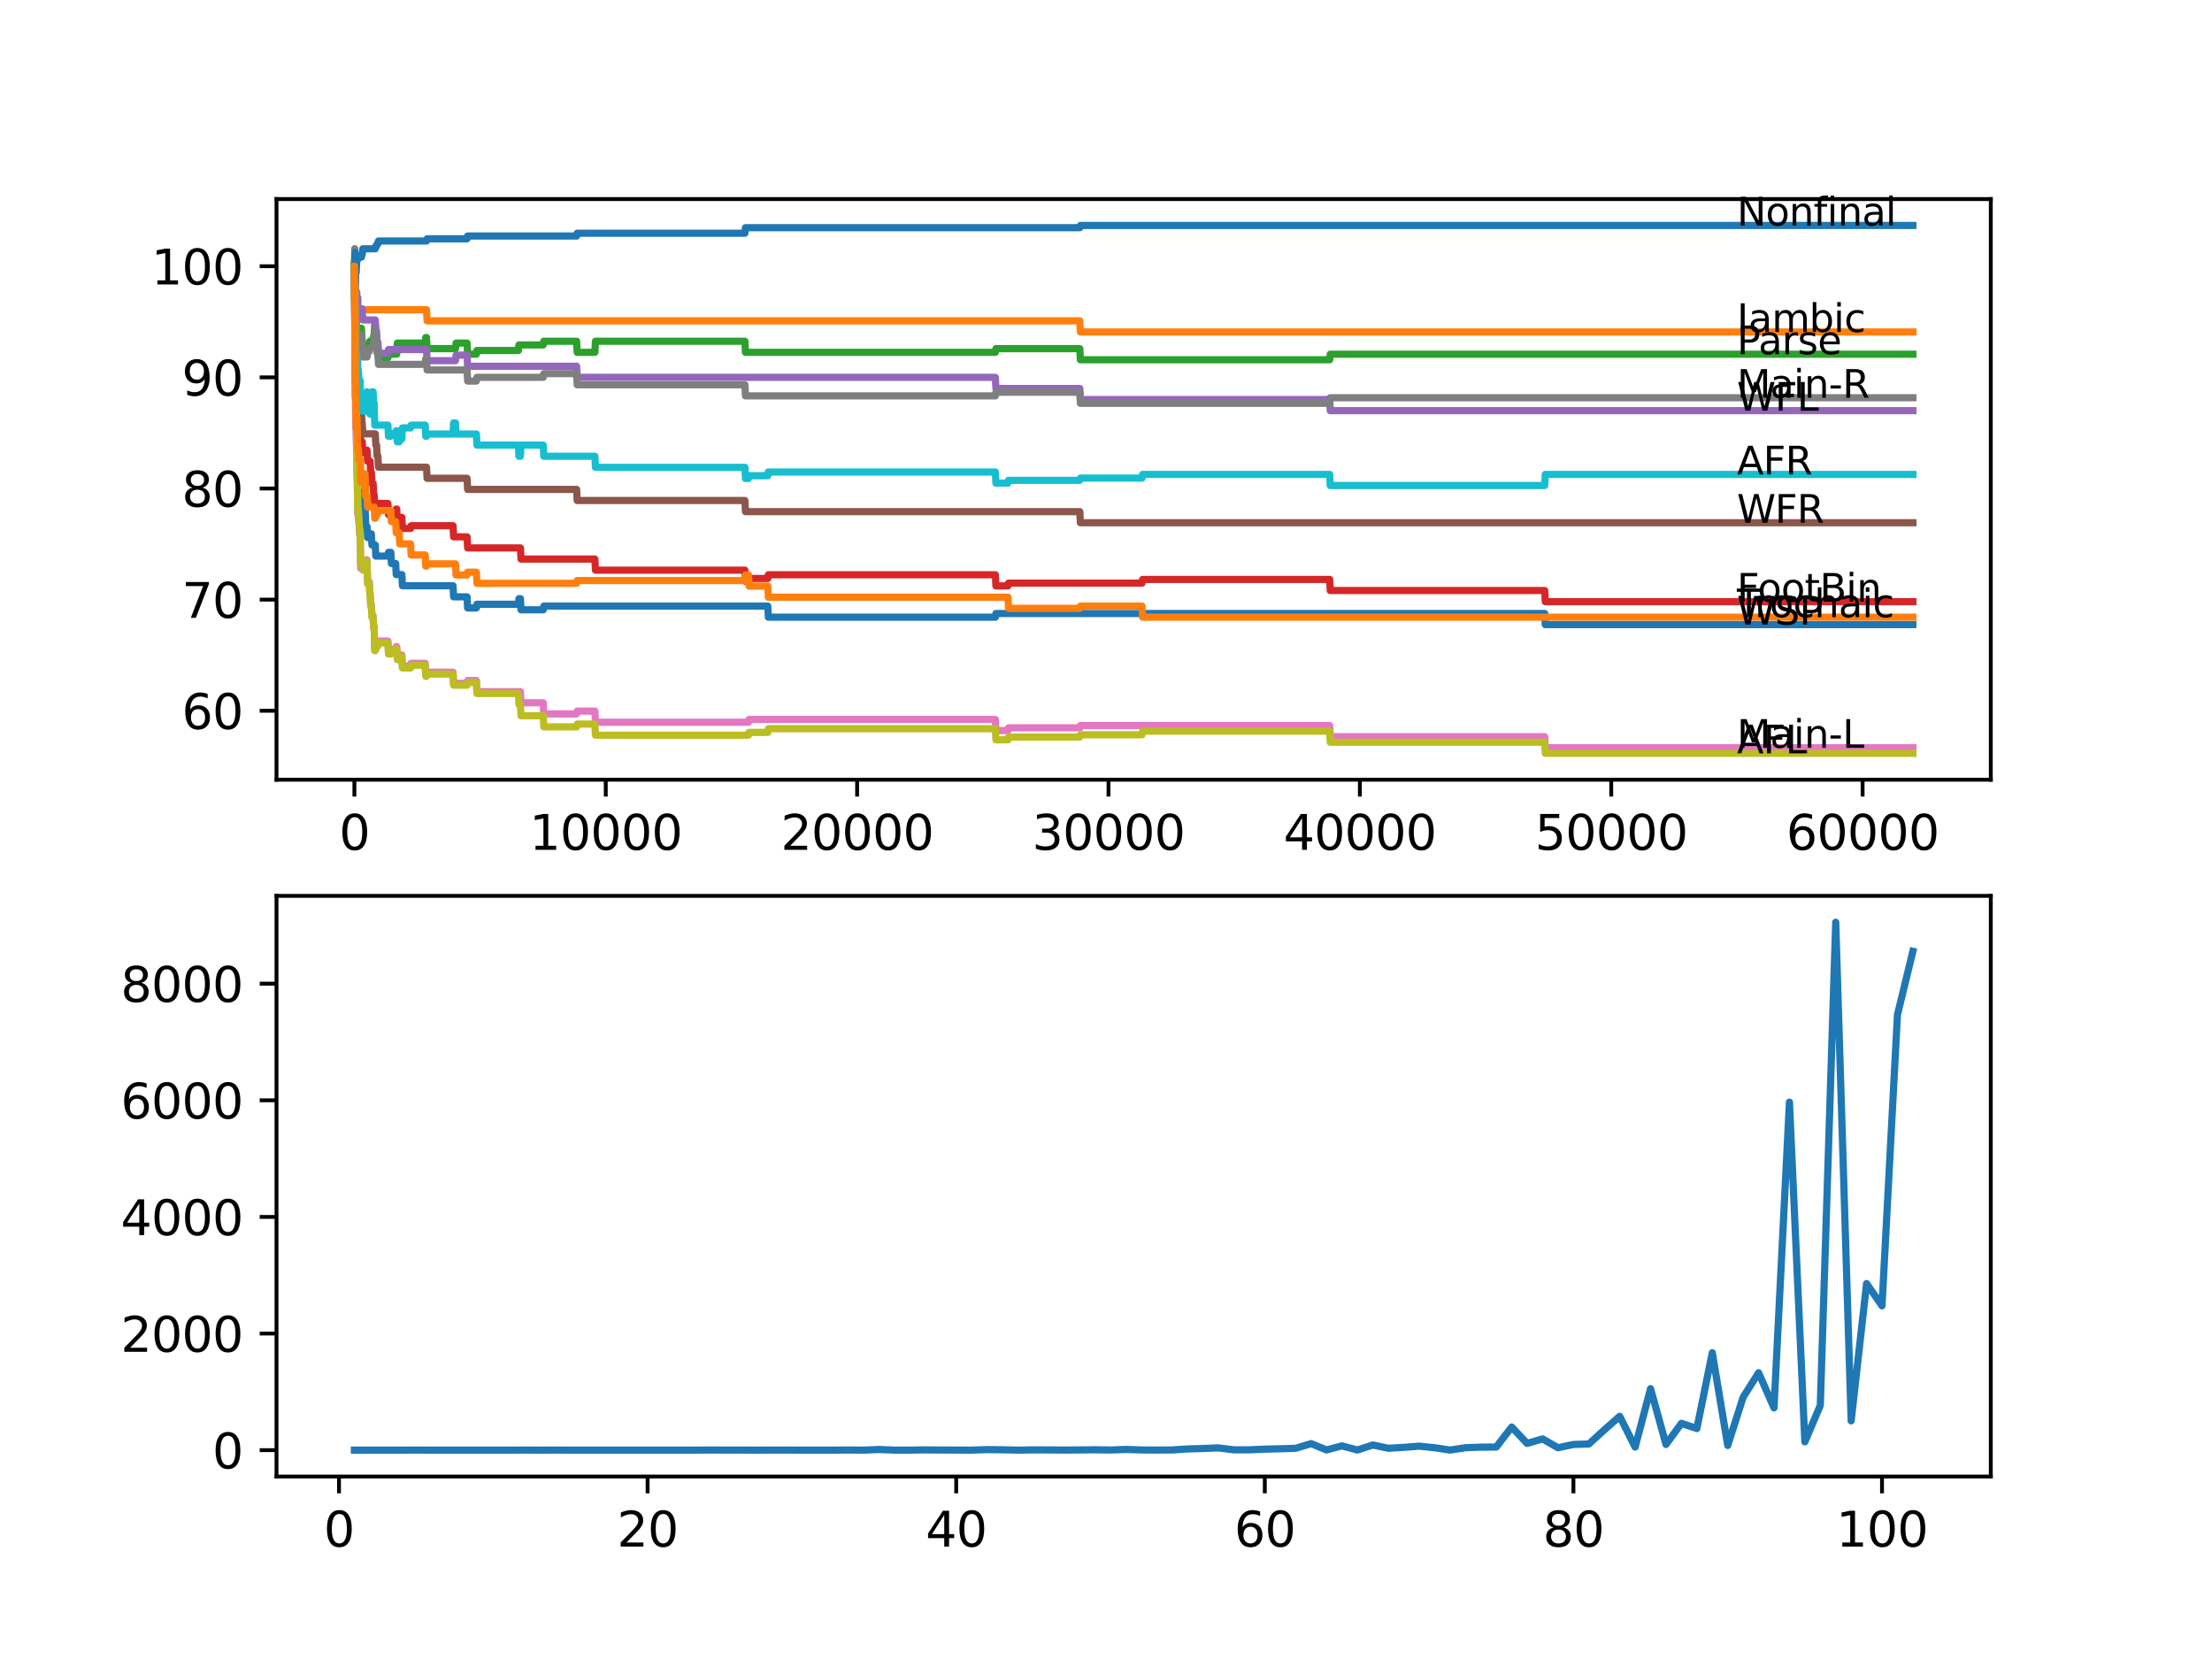 <?xml version="1.0" encoding="utf-8" standalone="no"?>
<!DOCTYPE svg PUBLIC "-//W3C//DTD SVG 1.1//EN"
  "http://www.w3.org/Graphics/SVG/1.1/DTD/svg11.dtd">
<svg xmlns:xlink="http://www.w3.org/1999/xlink" width="460.8pt" height="345.6pt" viewBox="0 0 460.8 345.6" xmlns="http://www.w3.org/2000/svg" version="1.1">
 <defs>
  <style type="text/css">*{stroke-linejoin: round; stroke-linecap: butt}</style>
 </defs>
 <g id="figure_1">
  <g id="patch_1">
   <path d="M 0 345.6 
L 460.8 345.6 
L 460.8 0 
L 0 0 
z
" style="fill: #ffffff"/>
  </g>
  <g id="axes_1">
   <g id="patch_2">
    <path d="M 57.6 162.432 
L 414.72 162.432 
L 414.72 41.472 
L 57.6 41.472 
z
" style="fill: #ffffff"/>
   </g>
   <g id="matplotlib.axis_1">
    <g id="xtick_1">
     <g id="line2d_1">
      <defs>
       <path id="md6e5108125" d="M 0 0 
L 0 3.5 
" style="stroke: #000000; stroke-width: 0.8"/>
      </defs>
      <g>
       <use xlink:href="#md6e5108125" x="73.827" y="162.432" style="stroke: #000000; stroke-width: 0.8"/>
      </g>
     </g>
     <g id="text_1">
      <!-- 0 -->
      <g transform="translate(70.646 177.03)scale(0.1 -0.1)">
       <defs>
        <path id="DejaVuSans-30" d="M 2034 4250 
Q 1547 4250 1301 3770 
Q 1056 3291 1056 2328 
Q 1056 1369 1301 889 
Q 1547 409 2034 409 
Q 2525 409 2770 889 
Q 3016 1369 3016 2328 
Q 3016 3291 2770 3770 
Q 2525 4250 2034 4250 
z
M 2034 4750 
Q 2819 4750 3233 4129 
Q 3647 3509 3647 2328 
Q 3647 1150 3233 529 
Q 2819 -91 2034 -91 
Q 1250 -91 836 529 
Q 422 1150 422 2328 
Q 422 3509 836 4129 
Q 1250 4750 2034 4750 
z
" transform="scale(0.016)"/>
       </defs>
       <use xlink:href="#DejaVuSans-30"/>
      </g>
     </g>
    </g>
    <g id="xtick_2">
     <g id="line2d_2">
      <g>
       <use xlink:href="#md6e5108125" x="126.192" y="162.432" style="stroke: #000000; stroke-width: 0.8"/>
      </g>
     </g>
     <g id="text_2">
      <!-- 10000 -->
      <g transform="translate(110.286 177.03)scale(0.1 -0.1)">
       <defs>
        <path id="DejaVuSans-31" d="M 794 531 
L 1825 531 
L 1825 4091 
L 703 3866 
L 703 4441 
L 1819 4666 
L 2450 4666 
L 2450 531 
L 3481 531 
L 3481 0 
L 794 0 
L 794 531 
z
" transform="scale(0.016)"/>
       </defs>
       <use xlink:href="#DejaVuSans-31"/>
       <use xlink:href="#DejaVuSans-30" x="63.623"/>
       <use xlink:href="#DejaVuSans-30" x="127.246"/>
       <use xlink:href="#DejaVuSans-30" x="190.869"/>
       <use xlink:href="#DejaVuSans-30" x="254.492"/>
      </g>
     </g>
    </g>
    <g id="xtick_3">
     <g id="line2d_3">
      <g>
       <use xlink:href="#md6e5108125" x="178.556" y="162.432" style="stroke: #000000; stroke-width: 0.8"/>
      </g>
     </g>
     <g id="text_3">
      <!-- 20000 -->
      <g transform="translate(162.65 177.03)scale(0.1 -0.1)">
       <defs>
        <path id="DejaVuSans-32" d="M 1228 531 
L 3431 531 
L 3431 0 
L 469 0 
L 469 531 
Q 828 903 1448 1529 
Q 2069 2156 2228 2338 
Q 2531 2678 2651 2914 
Q 2772 3150 2772 3378 
Q 2772 3750 2511 3984 
Q 2250 4219 1831 4219 
Q 1534 4219 1204 4116 
Q 875 4013 500 3803 
L 500 4441 
Q 881 4594 1212 4672 
Q 1544 4750 1819 4750 
Q 2544 4750 2975 4387 
Q 3406 4025 3406 3419 
Q 3406 3131 3298 2873 
Q 3191 2616 2906 2266 
Q 2828 2175 2409 1742 
Q 1991 1309 1228 531 
z
" transform="scale(0.016)"/>
       </defs>
       <use xlink:href="#DejaVuSans-32"/>
       <use xlink:href="#DejaVuSans-30" x="63.623"/>
       <use xlink:href="#DejaVuSans-30" x="127.246"/>
       <use xlink:href="#DejaVuSans-30" x="190.869"/>
       <use xlink:href="#DejaVuSans-30" x="254.492"/>
      </g>
     </g>
    </g>
    <g id="xtick_4">
     <g id="line2d_4">
      <g>
       <use xlink:href="#md6e5108125" x="230.921" y="162.432" style="stroke: #000000; stroke-width: 0.8"/>
      </g>
     </g>
     <g id="text_4">
      <!-- 30000 -->
      <g transform="translate(215.015 177.03)scale(0.1 -0.1)">
       <defs>
        <path id="DejaVuSans-33" d="M 2597 2516 
Q 3050 2419 3304 2112 
Q 3559 1806 3559 1356 
Q 3559 666 3084 287 
Q 2609 -91 1734 -91 
Q 1441 -91 1130 -33 
Q 819 25 488 141 
L 488 750 
Q 750 597 1062 519 
Q 1375 441 1716 441 
Q 2309 441 2620 675 
Q 2931 909 2931 1356 
Q 2931 1769 2642 2001 
Q 2353 2234 1838 2234 
L 1294 2234 
L 1294 2753 
L 1863 2753 
Q 2328 2753 2575 2939 
Q 2822 3125 2822 3475 
Q 2822 3834 2567 4026 
Q 2313 4219 1838 4219 
Q 1578 4219 1281 4162 
Q 984 4106 628 3988 
L 628 4550 
Q 988 4650 1302 4700 
Q 1616 4750 1894 4750 
Q 2613 4750 3031 4423 
Q 3450 4097 3450 3541 
Q 3450 3153 3228 2886 
Q 3006 2619 2597 2516 
z
" transform="scale(0.016)"/>
       </defs>
       <use xlink:href="#DejaVuSans-33"/>
       <use xlink:href="#DejaVuSans-30" x="63.623"/>
       <use xlink:href="#DejaVuSans-30" x="127.246"/>
       <use xlink:href="#DejaVuSans-30" x="190.869"/>
       <use xlink:href="#DejaVuSans-30" x="254.492"/>
      </g>
     </g>
    </g>
    <g id="xtick_5">
     <g id="line2d_5">
      <g>
       <use xlink:href="#md6e5108125" x="283.285" y="162.432" style="stroke: #000000; stroke-width: 0.8"/>
      </g>
     </g>
     <g id="text_5">
      <!-- 40000 -->
      <g transform="translate(267.379 177.03)scale(0.1 -0.1)">
       <defs>
        <path id="DejaVuSans-34" d="M 2419 4116 
L 825 1625 
L 2419 1625 
L 2419 4116 
z
M 2253 4666 
L 3047 4666 
L 3047 1625 
L 3713 1625 
L 3713 1100 
L 3047 1100 
L 3047 0 
L 2419 0 
L 2419 1100 
L 313 1100 
L 313 1709 
L 2253 4666 
z
" transform="scale(0.016)"/>
       </defs>
       <use xlink:href="#DejaVuSans-34"/>
       <use xlink:href="#DejaVuSans-30" x="63.623"/>
       <use xlink:href="#DejaVuSans-30" x="127.246"/>
       <use xlink:href="#DejaVuSans-30" x="190.869"/>
       <use xlink:href="#DejaVuSans-30" x="254.492"/>
      </g>
     </g>
    </g>
    <g id="xtick_6">
     <g id="line2d_6">
      <g>
       <use xlink:href="#md6e5108125" x="335.65" y="162.432" style="stroke: #000000; stroke-width: 0.8"/>
      </g>
     </g>
     <g id="text_6">
      <!-- 50000 -->
      <g transform="translate(319.744 177.03)scale(0.1 -0.1)">
       <defs>
        <path id="DejaVuSans-35" d="M 691 4666 
L 3169 4666 
L 3169 4134 
L 1269 4134 
L 1269 2991 
Q 1406 3038 1543 3061 
Q 1681 3084 1819 3084 
Q 2600 3084 3056 2656 
Q 3513 2228 3513 1497 
Q 3513 744 3044 326 
Q 2575 -91 1722 -91 
Q 1428 -91 1123 -41 
Q 819 9 494 109 
L 494 744 
Q 775 591 1075 516 
Q 1375 441 1709 441 
Q 2250 441 2565 725 
Q 2881 1009 2881 1497 
Q 2881 1984 2565 2268 
Q 2250 2553 1709 2553 
Q 1456 2553 1204 2497 
Q 953 2441 691 2322 
L 691 4666 
z
" transform="scale(0.016)"/>
       </defs>
       <use xlink:href="#DejaVuSans-35"/>
       <use xlink:href="#DejaVuSans-30" x="63.623"/>
       <use xlink:href="#DejaVuSans-30" x="127.246"/>
       <use xlink:href="#DejaVuSans-30" x="190.869"/>
       <use xlink:href="#DejaVuSans-30" x="254.492"/>
      </g>
     </g>
    </g>
    <g id="xtick_7">
     <g id="line2d_7">
      <g>
       <use xlink:href="#md6e5108125" x="388.014" y="162.432" style="stroke: #000000; stroke-width: 0.8"/>
      </g>
     </g>
     <g id="text_7">
      <!-- 60000 -->
      <g transform="translate(372.108 177.03)scale(0.1 -0.1)">
       <defs>
        <path id="DejaVuSans-36" d="M 2113 2584 
Q 1688 2584 1439 2293 
Q 1191 2003 1191 1497 
Q 1191 994 1439 701 
Q 1688 409 2113 409 
Q 2538 409 2786 701 
Q 3034 994 3034 1497 
Q 3034 2003 2786 2293 
Q 2538 2584 2113 2584 
z
M 3366 4563 
L 3366 3988 
Q 3128 4100 2886 4159 
Q 2644 4219 2406 4219 
Q 1781 4219 1451 3797 
Q 1122 3375 1075 2522 
Q 1259 2794 1537 2939 
Q 1816 3084 2150 3084 
Q 2853 3084 3261 2657 
Q 3669 2231 3669 1497 
Q 3669 778 3244 343 
Q 2819 -91 2113 -91 
Q 1303 -91 875 529 
Q 447 1150 447 2328 
Q 447 3434 972 4092 
Q 1497 4750 2381 4750 
Q 2619 4750 2861 4703 
Q 3103 4656 3366 4563 
z
" transform="scale(0.016)"/>
       </defs>
       <use xlink:href="#DejaVuSans-36"/>
       <use xlink:href="#DejaVuSans-30" x="63.623"/>
       <use xlink:href="#DejaVuSans-30" x="127.246"/>
       <use xlink:href="#DejaVuSans-30" x="190.869"/>
       <use xlink:href="#DejaVuSans-30" x="254.492"/>
      </g>
     </g>
    </g>
   </g>
   <g id="matplotlib.axis_2">
    <g id="ytick_1">
     <g id="line2d_8">
      <defs>
       <path id="m5ef58deb9b" d="M 0 0 
L -3.5 0 
" style="stroke: #000000; stroke-width: 0.8"/>
      </defs>
      <g>
       <use xlink:href="#m5ef58deb9b" x="57.6" y="148.06" style="stroke: #000000; stroke-width: 0.8"/>
      </g>
     </g>
     <g id="text_8">
      <!-- 60 -->
      <g transform="translate(37.875 151.859)scale(0.1 -0.1)">
       <use xlink:href="#DejaVuSans-36"/>
       <use xlink:href="#DejaVuSans-30" x="63.623"/>
      </g>
     </g>
    </g>
    <g id="ytick_2">
     <g id="line2d_9">
      <g>
       <use xlink:href="#m5ef58deb9b" x="57.6" y="124.909" style="stroke: #000000; stroke-width: 0.8"/>
      </g>
     </g>
     <g id="text_9">
      <!-- 70 -->
      <g transform="translate(37.875 128.709)scale(0.1 -0.1)">
       <defs>
        <path id="DejaVuSans-37" d="M 525 4666 
L 3525 4666 
L 3525 4397 
L 1831 0 
L 1172 0 
L 2766 4134 
L 525 4134 
L 525 4666 
z
" transform="scale(0.016)"/>
       </defs>
       <use xlink:href="#DejaVuSans-37"/>
       <use xlink:href="#DejaVuSans-30" x="63.623"/>
      </g>
     </g>
    </g>
    <g id="ytick_3">
     <g id="line2d_10">
      <g>
       <use xlink:href="#m5ef58deb9b" x="57.6" y="101.759" style="stroke: #000000; stroke-width: 0.8"/>
      </g>
     </g>
     <g id="text_10">
      <!-- 80 -->
      <g transform="translate(37.875 105.558)scale(0.1 -0.1)">
       <defs>
        <path id="DejaVuSans-38" d="M 2034 2216 
Q 1584 2216 1326 1975 
Q 1069 1734 1069 1313 
Q 1069 891 1326 650 
Q 1584 409 2034 409 
Q 2484 409 2743 651 
Q 3003 894 3003 1313 
Q 3003 1734 2745 1975 
Q 2488 2216 2034 2216 
z
M 1403 2484 
Q 997 2584 770 2862 
Q 544 3141 544 3541 
Q 544 4100 942 4425 
Q 1341 4750 2034 4750 
Q 2731 4750 3128 4425 
Q 3525 4100 3525 3541 
Q 3525 3141 3298 2862 
Q 3072 2584 2669 2484 
Q 3125 2378 3379 2068 
Q 3634 1759 3634 1313 
Q 3634 634 3220 271 
Q 2806 -91 2034 -91 
Q 1263 -91 848 271 
Q 434 634 434 1313 
Q 434 1759 690 2068 
Q 947 2378 1403 2484 
z
M 1172 3481 
Q 1172 3119 1398 2916 
Q 1625 2713 2034 2713 
Q 2441 2713 2670 2916 
Q 2900 3119 2900 3481 
Q 2900 3844 2670 4047 
Q 2441 4250 2034 4250 
Q 1625 4250 1398 4047 
Q 1172 3844 1172 3481 
z
" transform="scale(0.016)"/>
       </defs>
       <use xlink:href="#DejaVuSans-38"/>
       <use xlink:href="#DejaVuSans-30" x="63.623"/>
      </g>
     </g>
    </g>
    <g id="ytick_4">
     <g id="line2d_11">
      <g>
       <use xlink:href="#m5ef58deb9b" x="57.6" y="78.609" style="stroke: #000000; stroke-width: 0.8"/>
      </g>
     </g>
     <g id="text_11">
      <!-- 90 -->
      <g transform="translate(37.875 82.408)scale(0.1 -0.1)">
       <defs>
        <path id="DejaVuSans-39" d="M 703 97 
L 703 672 
Q 941 559 1184 500 
Q 1428 441 1663 441 
Q 2288 441 2617 861 
Q 2947 1281 2994 2138 
Q 2813 1869 2534 1725 
Q 2256 1581 1919 1581 
Q 1219 1581 811 2004 
Q 403 2428 403 3163 
Q 403 3881 828 4315 
Q 1253 4750 1959 4750 
Q 2769 4750 3195 4129 
Q 3622 3509 3622 2328 
Q 3622 1225 3098 567 
Q 2575 -91 1691 -91 
Q 1453 -91 1209 -44 
Q 966 3 703 97 
z
M 1959 2075 
Q 2384 2075 2632 2365 
Q 2881 2656 2881 3163 
Q 2881 3666 2632 3958 
Q 2384 4250 1959 4250 
Q 1534 4250 1286 3958 
Q 1038 3666 1038 3163 
Q 1038 2656 1286 2365 
Q 1534 2075 1959 2075 
z
" transform="scale(0.016)"/>
       </defs>
       <use xlink:href="#DejaVuSans-39"/>
       <use xlink:href="#DejaVuSans-30" x="63.623"/>
      </g>
     </g>
    </g>
    <g id="ytick_5">
     <g id="line2d_12">
      <g>
       <use xlink:href="#m5ef58deb9b" x="57.6" y="55.459" style="stroke: #000000; stroke-width: 0.8"/>
      </g>
     </g>
     <g id="text_12">
      <!-- 100 -->
      <g transform="translate(31.512 59.258)scale(0.1 -0.1)">
       <use xlink:href="#DejaVuSans-31"/>
       <use xlink:href="#DejaVuSans-30" x="63.623"/>
       <use xlink:href="#DejaVuSans-30" x="127.246"/>
      </g>
     </g>
    </g>
   </g>
   <g id="line2d_13">
    <path d="M 73.833 55.459 
L 73.838 54.687 
L 73.88 63.368 
L 73.885 63.368 
L 73.89 63.368 
L 74.037 82.66 
L 74.042 81.888 
L 74.063 81.888 
L 74.142 81.117 
L 74.147 83.432 
L 74.163 83.432 
L 74.168 83.432 
L 74.299 94.235 
L 74.351 94.235 
L 74.472 100.409 
L 74.513 100.409 
L 74.629 102.724 
L 75.168 102.724 
L 75.283 105.039 
L 76.048 105.039 
L 76.168 109.669 
L 76.456 109.669 
L 76.571 111.984 
L 76.938 111.984 
L 77.053 111.212 
L 77.362 111.212 
L 77.477 113.527 
L 78.174 113.527 
L 78.289 115.842 
L 80.808 115.842 
L 80.923 115.07 
L 81.415 115.07 
L 81.53 117.385 
L 82.426 117.385 
L 82.541 119.701 
L 83.714 119.701 
L 83.829 122.016 
L 94.375 122.016 
L 94.491 124.331 
L 97.297 124.331 
L 97.412 126.646 
L 99.24 126.646 
L 99.355 125.874 
L 107.99 125.874 
L 108.105 124.716 
L 108.414 124.716 
L 108.529 127.031 
L 113.169 127.031 
L 113.284 126.26 
L 159.946 126.26 
L 160.061 128.575 
L 207.352 128.575 
L 207.467 127.803 
L 321.794 127.803 
L 321.909 130.118 
L 398.487 130.118 
L 398.487 130.118 
" clip-path="url(#pbc5e781b82)" style="fill: none; stroke: #1f77b4; stroke-width: 1.5; stroke-linecap: square"/>
   </g>
   <g id="line2d_14">
    <path d="M 73.833 55.459 
L 73.875 62.597 
L 73.948 60.667 
L 73.964 58.352 
L 74 64.526 
L 74.047 64.526 
L 88.851 64.526 
L 88.966 66.841 
L 224.946 66.841 
L 225.061 69.156 
L 398.487 69.156 
L 398.487 69.156 
" clip-path="url(#pbc5e781b82)" style="fill: none; stroke: #ff7f0e; stroke-width: 1.5; stroke-linecap: square"/>
   </g>
   <g id="line2d_15">
    <path d="M 73.833 55.459 
L 73.838 54.687 
L 73.896 61.439 
L 73.906 60.282 
L 73.922 60.282 
L 73.927 59.703 
L 73.953 67.805 
L 73.958 67.034 
L 74.074 71.085 
L 74.136 71.085 
L 74.194 69.928 
L 74.199 72.243 
L 74.241 72.243 
L 74.288 72.243 
L 74.294 71.471 
L 74.325 76.101 
L 74.388 73.786 
L 74.409 73.786 
L 74.529 71.857 
L 74.545 71.857 
L 74.655 74.172 
L 74.77 73.014 
L 74.807 73.014 
L 74.922 71.857 
L 75.042 71.857 
L 75.158 68.384 
L 75.294 68.384 
L 75.409 70.699 
L 75.461 70.699 
L 75.576 73.014 
L 76.472 73.014 
L 76.587 71.857 
L 76.938 71.857 
L 77.053 71.085 
L 77.723 71.085 
L 77.839 69.928 
L 77.943 69.928 
L 78.064 67.612 
L 78.174 67.612 
L 78.289 69.928 
L 78.446 69.928 
L 78.561 72.243 
L 78.729 72.243 
L 78.844 74.558 
L 80.808 74.558 
L 80.923 73.786 
L 82.646 73.786 
L 82.761 71.471 
L 88.573 71.471 
L 88.689 70.313 
L 88.851 70.313 
L 88.966 72.628 
L 94.888 72.628 
L 95.004 71.471 
L 97.297 71.471 
L 97.412 73.786 
L 99.24 73.786 
L 99.355 73.014 
L 107.99 73.014 
L 108.105 71.857 
L 113.169 71.857 
L 113.284 71.085 
L 120.123 71.085 
L 120.238 73.4 
L 123.925 73.4 
L 124.04 71.085 
L 155.176 71.085 
L 155.291 73.4 
L 207.352 73.4 
L 207.467 72.628 
L 224.946 72.628 
L 225.061 74.943 
L 276.996 74.943 
L 277.112 73.786 
L 398.487 73.786 
L 398.487 73.786 
" clip-path="url(#pbc5e781b82)" style="fill: none; stroke: #2ca02c; stroke-width: 1.5; stroke-linecap: square"/>
   </g>
   <g id="line2d_16">
    <path d="M 73.833 55.459 
L 73.896 55.459 
L 74.011 71.278 
L 74.037 70.699 
L 74.047 70.699 
L 74.163 74.558 
L 74.194 74.558 
L 74.294 74.095 
L 74.43 85.67 
L 74.807 85.67 
L 74.922 87.985 
L 75.011 87.985 
L 75.131 92.615 
L 75.168 92.615 
L 75.283 92.036 
L 75.461 92.036 
L 75.576 94.351 
L 76.048 94.351 
L 76.163 93.772 
L 76.456 93.772 
L 76.571 96.087 
L 77.111 96.087 
L 77.226 98.402 
L 77.362 98.402 
L 77.477 100.717 
L 77.723 100.717 
L 77.839 103.032 
L 77.943 103.032 
L 78.059 105.347 
L 78.446 105.347 
L 78.561 104.884 
L 80.808 104.884 
L 80.923 107.199 
L 81.415 107.199 
L 81.53 106.621 
L 82.426 106.621 
L 82.541 106.042 
L 82.646 106.042 
L 82.761 108.357 
L 83.159 108.357 
L 83.274 107.778 
L 83.714 107.778 
L 83.829 110.093 
L 85.531 110.093 
L 85.646 109.514 
L 94.375 109.514 
L 94.491 111.829 
L 97.297 111.829 
L 97.412 114.144 
L 108.414 114.144 
L 108.529 116.459 
L 123.925 116.459 
L 124.04 118.775 
L 155.176 118.775 
L 155.291 121.09 
L 155.925 121.09 
L 156.04 120.511 
L 159.946 120.511 
L 160.061 119.739 
L 207.352 119.739 
L 207.467 122.054 
L 209.986 122.054 
L 210.101 121.475 
L 237.906 121.475 
L 238.022 120.704 
L 276.996 120.704 
L 277.112 123.019 
L 321.794 123.019 
L 321.909 125.334 
L 398.487 125.334 
L 398.487 125.334 
" clip-path="url(#pbc5e781b82)" style="fill: none; stroke: #d62728; stroke-width: 1.5; stroke-linecap: square"/>
   </g>
   <g id="line2d_17">
    <path d="M 73.833 55.459 
L 73.953 53.915 
L 73.958 53.915 
L 74.084 60.86 
L 74.32 60.86 
L 74.435 63.175 
L 74.524 63.175 
L 74.545 62.018 
L 74.55 64.333 
L 74.629 64.333 
L 75.461 64.333 
L 75.576 66.648 
L 78.174 66.648 
L 78.289 68.963 
L 78.446 68.963 
L 78.561 71.278 
L 78.729 71.278 
L 78.844 73.593 
L 80.808 73.593 
L 80.923 72.821 
L 88.851 72.821 
L 88.966 75.136 
L 94.888 75.136 
L 95.004 73.979 
L 97.297 73.979 
L 97.412 76.294 
L 120.123 76.294 
L 120.238 78.609 
L 207.352 78.609 
L 207.467 80.924 
L 224.946 80.924 
L 225.061 83.239 
L 276.996 83.239 
L 277.112 85.554 
L 398.487 85.554 
L 398.487 85.554 
" clip-path="url(#pbc5e781b82)" style="fill: none; stroke: #9467bd; stroke-width: 1.5; stroke-linecap: square"/>
   </g>
   <g id="line2d_18">
    <path d="M 73.833 55.459 
L 73.838 55.459 
L 73.985 72.821 
L 74.037 71.857 
L 74.042 74.172 
L 74.068 74.172 
L 74.184 76.487 
L 74.194 76.487 
L 74.314 81.117 
L 74.32 81.117 
L 74.435 83.432 
L 74.545 83.432 
L 74.66 85.747 
L 75.294 85.747 
L 75.409 88.062 
L 75.461 88.062 
L 75.576 90.377 
L 78.174 90.377 
L 78.289 92.692 
L 78.446 92.692 
L 78.561 95.007 
L 78.729 95.007 
L 78.844 97.322 
L 88.851 97.322 
L 88.966 99.637 
L 97.297 99.637 
L 97.412 101.952 
L 120.123 101.952 
L 120.238 104.267 
L 155.176 104.267 
L 155.291 106.582 
L 224.946 106.582 
L 225.061 108.897 
L 398.487 108.897 
L 398.487 108.897 
" clip-path="url(#pbc5e781b82)" style="fill: none; stroke: #8c564b; stroke-width: 1.5; stroke-linecap: square"/>
   </g>
   <g id="line2d_19">
    <path d="M 73.833 55.459 
L 73.843 55.459 
L 74.006 78.223 
L 74.011 78.223 
L 74.032 77.644 
L 74.053 84.589 
L 74.063 84.589 
L 74.168 89.219 
L 74.178 88.448 
L 74.184 88.448 
L 74.304 94.158 
L 74.351 94.158 
L 74.482 103.418 
L 74.493 103.418 
L 74.513 102.647 
L 74.529 107.277 
L 74.576 106.814 
L 74.655 106.814 
L 74.77 109.129 
L 74.807 109.129 
L 74.922 111.444 
L 75.011 111.444 
L 75.137 118.389 
L 75.168 118.389 
L 75.283 117.81 
L 75.294 117.81 
L 75.409 117.231 
L 76.048 117.231 
L 76.163 116.652 
L 76.456 116.652 
L 76.577 121.282 
L 76.938 121.282 
L 77.053 123.597 
L 77.111 123.597 
L 77.226 125.912 
L 77.362 125.912 
L 77.477 128.228 
L 77.723 128.228 
L 77.839 130.543 
L 77.943 130.543 
L 78.064 135.173 
L 78.174 135.173 
L 78.289 134.594 
L 78.446 134.594 
L 78.561 134.131 
L 78.729 134.131 
L 78.844 133.552 
L 80.808 133.552 
L 80.923 135.867 
L 81.415 135.867 
L 81.53 135.288 
L 82.426 135.288 
L 82.541 134.71 
L 82.646 134.71 
L 82.761 137.025 
L 83.159 137.025 
L 83.274 136.446 
L 83.714 136.446 
L 83.829 138.761 
L 85.531 138.761 
L 85.646 138.182 
L 88.573 138.182 
L 88.689 140.497 
L 88.851 140.497 
L 88.966 140.034 
L 94.375 140.034 
L 94.491 142.349 
L 97.297 142.349 
L 97.412 141.77 
L 99.24 141.77 
L 99.355 144.085 
L 108.414 144.085 
L 108.529 146.4 
L 113.169 146.4 
L 113.284 148.715 
L 120.123 148.715 
L 120.238 148.137 
L 123.925 148.137 
L 124.04 150.452 
L 155.925 150.452 
L 156.04 149.873 
L 207.352 149.873 
L 207.467 152.188 
L 209.986 152.188 
L 210.101 151.609 
L 224.946 151.609 
L 225.061 151.146 
L 276.996 151.146 
L 277.112 153.461 
L 321.794 153.461 
L 321.909 155.776 
L 398.487 155.776 
L 398.487 155.776 
" clip-path="url(#pbc5e781b82)" style="fill: none; stroke: #e377c2; stroke-width: 1.5; stroke-linecap: square"/>
   </g>
   <g id="line2d_20">
    <path d="M 73.833 55.459 
L 73.843 55.459 
L 73.906 51.793 
L 73.932 58.159 
L 74.047 66.262 
L 74.058 65.105 
L 74.063 65.105 
L 74.068 64.333 
L 74.074 66.648 
L 74.168 65.49 
L 74.194 65.49 
L 74.309 69.349 
L 74.32 69.349 
L 74.409 71.664 
L 74.43 70.892 
L 74.545 70.892 
L 74.655 73.207 
L 74.77 72.05 
L 74.807 72.05 
L 74.922 70.892 
L 75.074 70.892 
L 75.189 69.735 
L 75.294 69.735 
L 75.409 72.05 
L 75.461 72.05 
L 75.576 74.365 
L 76.472 74.365 
L 76.587 73.207 
L 76.938 73.207 
L 77.053 72.435 
L 77.723 72.435 
L 77.839 71.278 
L 77.943 71.278 
L 78.064 68.963 
L 78.174 68.963 
L 78.289 71.278 
L 78.446 71.278 
L 78.561 73.593 
L 78.729 73.593 
L 78.844 75.908 
L 88.573 75.908 
L 88.689 74.75 
L 88.851 74.75 
L 88.966 77.065 
L 97.297 77.065 
L 97.412 79.381 
L 99.24 79.381 
L 99.355 78.609 
L 113.169 78.609 
L 113.284 77.837 
L 120.123 77.837 
L 120.238 80.152 
L 155.176 80.152 
L 155.291 82.467 
L 207.352 82.467 
L 207.467 81.696 
L 224.946 81.696 
L 225.061 84.011 
L 276.996 84.011 
L 277.112 82.853 
L 398.487 82.853 
L 398.487 82.853 
" clip-path="url(#pbc5e781b82)" style="fill: none; stroke: #7f7f7f; stroke-width: 1.5; stroke-linecap: square"/>
   </g>
   <g id="line2d_21">
    <path d="M 73.833 55.459 
L 73.838 55.459 
L 73.854 53.915 
L 73.901 58.738 
L 73.922 57.388 
L 74.089 83.432 
L 74.131 83.432 
L 74.136 82.66 
L 74.189 85.361 
L 74.236 84.126 
L 74.252 84.126 
L 74.393 98.016 
L 74.409 98.016 
L 74.534 106.505 
L 74.545 106.505 
L 74.655 106.042 
L 74.77 108.357 
L 74.807 108.357 
L 74.922 110.672 
L 75.011 110.672 
L 75.137 117.617 
L 75.168 117.617 
L 75.283 117.038 
L 75.294 117.038 
L 75.409 116.459 
L 75.461 116.459 
L 75.576 118.775 
L 76.048 118.775 
L 76.173 117.038 
L 76.456 117.038 
L 76.577 121.668 
L 76.938 121.668 
L 77.053 123.983 
L 77.111 123.983 
L 77.226 126.298 
L 77.362 126.298 
L 77.477 128.613 
L 77.723 128.613 
L 77.839 130.928 
L 77.943 130.928 
L 78.064 135.558 
L 78.174 135.558 
L 78.289 134.98 
L 78.446 134.98 
L 78.561 134.517 
L 78.729 134.517 
L 78.844 133.938 
L 80.808 133.938 
L 80.923 136.253 
L 81.415 136.253 
L 81.53 135.674 
L 82.426 135.674 
L 82.541 135.095 
L 82.646 135.095 
L 82.761 137.41 
L 83.159 137.41 
L 83.274 136.832 
L 83.714 136.832 
L 83.829 139.147 
L 85.531 139.147 
L 85.646 138.568 
L 88.573 138.568 
L 88.689 140.883 
L 88.851 140.883 
L 88.966 140.42 
L 94.375 140.42 
L 94.491 142.735 
L 97.297 142.735 
L 97.412 142.156 
L 99.24 142.156 
L 99.355 144.471 
L 107.99 144.471 
L 108.105 146.786 
L 108.414 146.786 
L 108.529 149.101 
L 113.169 149.101 
L 113.284 151.416 
L 120.123 151.416 
L 120.238 150.838 
L 123.925 150.838 
L 124.04 153.153 
L 155.925 153.153 
L 156.04 152.574 
L 159.946 152.574 
L 160.061 151.802 
L 207.352 151.802 
L 207.467 154.117 
L 209.986 154.117 
L 210.101 153.538 
L 224.946 153.538 
L 225.061 153.075 
L 237.906 153.075 
L 238.022 152.304 
L 276.996 152.304 
L 277.112 154.619 
L 321.794 154.619 
L 321.909 156.934 
L 398.487 156.934 
L 398.487 156.934 
" clip-path="url(#pbc5e781b82)" style="fill: none; stroke: #bcbd22; stroke-width: 1.5; stroke-linecap: square"/>
   </g>
   <g id="line2d_22">
    <path d="M 73.833 55.459 
L 73.985 78.609 
L 73.995 78.223 
L 74.047 72.435 
L 74.074 79.381 
L 74.095 79.381 
L 74.131 79.381 
L 74.142 80.924 
L 74.278 73.593 
L 74.288 73.593 
L 74.351 82.853 
L 74.414 80.538 
L 74.424 80.538 
L 74.524 75.136 
L 74.54 77.451 
L 74.545 77.451 
L 74.655 76.988 
L 74.77 79.303 
L 74.807 79.303 
L 74.922 81.618 
L 75.011 81.618 
L 75.042 79.303 
L 75.079 83.933 
L 75.116 83.933 
L 75.168 83.933 
L 75.283 83.355 
L 75.461 83.355 
L 75.576 85.67 
L 76.048 85.67 
L 76.173 83.933 
L 76.456 83.933 
L 76.472 81.618 
L 76.566 83.933 
L 76.938 83.933 
L 77.053 86.248 
L 77.111 86.248 
L 77.226 83.933 
L 77.362 83.933 
L 77.477 81.618 
L 77.723 81.618 
L 77.839 83.933 
L 77.943 83.933 
L 78.064 88.563 
L 80.808 88.563 
L 80.923 90.878 
L 81.415 90.878 
L 81.53 90.3 
L 82.426 90.3 
L 82.541 89.721 
L 82.646 89.721 
L 82.761 92.036 
L 83.159 92.036 
L 83.274 91.457 
L 83.714 91.457 
L 83.829 89.142 
L 85.531 89.142 
L 85.646 88.563 
L 88.573 88.563 
L 88.689 90.878 
L 88.851 90.878 
L 88.966 90.415 
L 94.375 90.415 
L 94.491 88.1 
L 94.888 88.1 
L 95.004 90.415 
L 99.24 90.415 
L 99.355 92.73 
L 107.99 92.73 
L 108.105 95.046 
L 108.414 95.046 
L 108.529 92.73 
L 113.169 92.73 
L 113.284 95.046 
L 123.925 95.046 
L 124.04 97.361 
L 155.176 97.361 
L 155.291 99.676 
L 155.925 99.676 
L 156.04 99.097 
L 159.946 99.097 
L 160.061 98.325 
L 207.352 98.325 
L 207.467 100.64 
L 209.986 100.64 
L 210.101 100.061 
L 224.946 100.061 
L 225.061 99.598 
L 237.906 99.598 
L 238.022 98.827 
L 276.996 98.827 
L 277.112 101.142 
L 321.794 101.142 
L 321.909 98.827 
L 398.487 98.827 
L 398.487 98.827 
" clip-path="url(#pbc5e781b82)" style="fill: none; stroke: #17becf; stroke-width: 1.5; stroke-linecap: square"/>
   </g>
   <g id="line2d_23">
    <path d="M 73.833 55.459 
L 73.838 55.459 
L 73.859 57.002 
L 73.964 52.565 
L 74.037 58.738 
L 74.084 56.809 
L 74.194 56.809 
L 74.335 54.031 
L 74.545 54.031 
L 74.66 53.568 
L 75.294 53.568 
L 75.409 52.989 
L 75.461 52.989 
L 75.576 51.832 
L 78.174 51.832 
L 78.289 51.253 
L 78.446 51.253 
L 78.561 50.79 
L 78.729 50.79 
L 78.844 50.211 
L 88.851 50.211 
L 88.966 49.748 
L 97.297 49.748 
L 97.412 49.169 
L 120.123 49.169 
L 120.238 48.591 
L 155.176 48.591 
L 155.291 47.433 
L 224.946 47.433 
L 225.061 46.97 
L 398.487 46.97 
L 398.487 46.97 
" clip-path="url(#pbc5e781b82)" style="fill: none; stroke: #1f77b4; stroke-width: 1.5; stroke-linecap: square"/>
   </g>
   <g id="line2d_24">
    <path d="M 73.833 55.459 
L 73.838 55.459 
L 73.958 74.365 
L 73.99 73.786 
L 73.995 73.786 
L 74.006 73.207 
L 74.026 80.152 
L 74.053 79.381 
L 74.063 79.381 
L 74.189 87.483 
L 74.194 87.483 
L 74.199 87.02 
L 74.205 89.335 
L 74.283 89.335 
L 74.294 89.335 
L 74.341 87.02 
L 74.403 89.335 
L 74.409 89.335 
L 74.529 93.965 
L 74.545 93.965 
L 74.655 93.502 
L 74.77 95.817 
L 75.074 95.817 
L 75.194 100.447 
L 75.294 100.447 
L 75.409 99.868 
L 75.461 99.868 
L 75.576 98.711 
L 76.048 98.711 
L 76.168 103.341 
L 76.472 103.341 
L 76.587 105.656 
L 77.954 105.656 
L 78.069 107.971 
L 78.174 107.971 
L 78.289 107.392 
L 78.446 107.392 
L 78.561 106.929 
L 78.729 106.929 
L 78.844 106.351 
L 81.415 106.351 
L 81.53 108.666 
L 82.426 108.666 
L 82.541 110.981 
L 83.159 110.981 
L 83.274 113.296 
L 85.531 113.296 
L 85.646 115.611 
L 88.573 115.611 
L 88.689 117.926 
L 88.851 117.926 
L 88.966 117.463 
L 94.888 117.463 
L 95.004 119.778 
L 97.297 119.778 
L 97.412 119.199 
L 99.24 119.199 
L 99.355 121.514 
L 120.123 121.514 
L 120.238 120.935 
L 155.176 120.935 
L 155.291 119.778 
L 155.925 119.778 
L 156.04 122.093 
L 159.946 122.093 
L 160.061 124.408 
L 209.986 124.408 
L 210.101 126.723 
L 224.946 126.723 
L 225.061 126.26 
L 237.906 126.26 
L 238.022 128.575 
L 398.487 128.575 
L 398.487 128.575 
" clip-path="url(#pbc5e781b82)" style="fill: none; stroke: #ff7f0e; stroke-width: 1.5; stroke-linecap: square"/>
   </g>
   <g id="patch_3">
    <path d="M 57.6 162.432 
L 57.6 41.472 
" style="fill: none; stroke: #000000; stroke-width: 0.8; stroke-linejoin: miter; stroke-linecap: square"/>
   </g>
   <g id="patch_4">
    <path d="M 414.72 162.432 
L 414.72 41.472 
" style="fill: none; stroke: #000000; stroke-width: 0.8; stroke-linejoin: miter; stroke-linecap: square"/>
   </g>
   <g id="patch_5">
    <path d="M 57.6 162.432 
L 414.72 162.432 
" style="fill: none; stroke: #000000; stroke-width: 0.8; stroke-linejoin: miter; stroke-linecap: square"/>
   </g>
   <g id="patch_6">
    <path d="M 57.6 41.472 
L 414.72 41.472 
" style="fill: none; stroke: #000000; stroke-width: 0.8; stroke-linejoin: miter; stroke-linecap: square"/>
   </g>
   <g id="text_13">
    <!-- WSP -->
    <g transform="translate(361.832 130.118)scale(0.08 -0.08)">
     <defs>
      <path id="DejaVuSans-57" d="M 213 4666 
L 850 4666 
L 1831 722 
L 2809 4666 
L 3519 4666 
L 4500 722 
L 5478 4666 
L 6119 4666 
L 4947 0 
L 4153 0 
L 3169 4050 
L 2175 0 
L 1381 0 
L 213 4666 
z
" transform="scale(0.016)"/>
      <path id="DejaVuSans-53" d="M 3425 4513 
L 3425 3897 
Q 3066 4069 2747 4153 
Q 2428 4238 2131 4238 
Q 1616 4238 1336 4038 
Q 1056 3838 1056 3469 
Q 1056 3159 1242 3001 
Q 1428 2844 1947 2747 
L 2328 2669 
Q 3034 2534 3370 2195 
Q 3706 1856 3706 1288 
Q 3706 609 3251 259 
Q 2797 -91 1919 -91 
Q 1588 -91 1214 -16 
Q 841 59 441 206 
L 441 856 
Q 825 641 1194 531 
Q 1563 422 1919 422 
Q 2459 422 2753 634 
Q 3047 847 3047 1241 
Q 3047 1584 2836 1778 
Q 2625 1972 2144 2069 
L 1759 2144 
Q 1053 2284 737 2584 
Q 422 2884 422 3419 
Q 422 4038 858 4394 
Q 1294 4750 2059 4750 
Q 2388 4750 2728 4690 
Q 3069 4631 3425 4513 
z
" transform="scale(0.016)"/>
      <path id="DejaVuSans-50" d="M 1259 4147 
L 1259 2394 
L 2053 2394 
Q 2494 2394 2734 2622 
Q 2975 2850 2975 3272 
Q 2975 3691 2734 3919 
Q 2494 4147 2053 4147 
L 1259 4147 
z
M 628 4666 
L 2053 4666 
Q 2838 4666 3239 4311 
Q 3641 3956 3641 3272 
Q 3641 2581 3239 2228 
Q 2838 1875 2053 1875 
L 1259 1875 
L 1259 0 
L 628 0 
L 628 4666 
z
" transform="scale(0.016)"/>
     </defs>
     <use xlink:href="#DejaVuSans-57"/>
     <use xlink:href="#DejaVuSans-53" x="98.877"/>
     <use xlink:href="#DejaVuSans-50" x="162.354"/>
    </g>
   </g>
   <g id="text_14">
    <!-- Iambic -->
    <g transform="translate(361.832 69.156)scale(0.08 -0.08)">
     <defs>
      <path id="DejaVuSans-49" d="M 628 4666 
L 1259 4666 
L 1259 0 
L 628 0 
L 628 4666 
z
" transform="scale(0.016)"/>
      <path id="DejaVuSans-61" d="M 2194 1759 
Q 1497 1759 1228 1600 
Q 959 1441 959 1056 
Q 959 750 1161 570 
Q 1363 391 1709 391 
Q 2188 391 2477 730 
Q 2766 1069 2766 1631 
L 2766 1759 
L 2194 1759 
z
M 3341 1997 
L 3341 0 
L 2766 0 
L 2766 531 
Q 2569 213 2275 61 
Q 1981 -91 1556 -91 
Q 1019 -91 701 211 
Q 384 513 384 1019 
Q 384 1609 779 1909 
Q 1175 2209 1959 2209 
L 2766 2209 
L 2766 2266 
Q 2766 2663 2505 2880 
Q 2244 3097 1772 3097 
Q 1472 3097 1187 3025 
Q 903 2953 641 2809 
L 641 3341 
Q 956 3463 1253 3523 
Q 1550 3584 1831 3584 
Q 2591 3584 2966 3190 
Q 3341 2797 3341 1997 
z
" transform="scale(0.016)"/>
      <path id="DejaVuSans-6d" d="M 3328 2828 
Q 3544 3216 3844 3400 
Q 4144 3584 4550 3584 
Q 5097 3584 5394 3201 
Q 5691 2819 5691 2113 
L 5691 0 
L 5113 0 
L 5113 2094 
Q 5113 2597 4934 2840 
Q 4756 3084 4391 3084 
Q 3944 3084 3684 2787 
Q 3425 2491 3425 1978 
L 3425 0 
L 2847 0 
L 2847 2094 
Q 2847 2600 2669 2842 
Q 2491 3084 2119 3084 
Q 1678 3084 1418 2786 
Q 1159 2488 1159 1978 
L 1159 0 
L 581 0 
L 581 3500 
L 1159 3500 
L 1159 2956 
Q 1356 3278 1631 3431 
Q 1906 3584 2284 3584 
Q 2666 3584 2933 3390 
Q 3200 3197 3328 2828 
z
" transform="scale(0.016)"/>
      <path id="DejaVuSans-62" d="M 3116 1747 
Q 3116 2381 2855 2742 
Q 2594 3103 2138 3103 
Q 1681 3103 1420 2742 
Q 1159 2381 1159 1747 
Q 1159 1113 1420 752 
Q 1681 391 2138 391 
Q 2594 391 2855 752 
Q 3116 1113 3116 1747 
z
M 1159 2969 
Q 1341 3281 1617 3432 
Q 1894 3584 2278 3584 
Q 2916 3584 3314 3078 
Q 3713 2572 3713 1747 
Q 3713 922 3314 415 
Q 2916 -91 2278 -91 
Q 1894 -91 1617 61 
Q 1341 213 1159 525 
L 1159 0 
L 581 0 
L 581 4863 
L 1159 4863 
L 1159 2969 
z
" transform="scale(0.016)"/>
      <path id="DejaVuSans-69" d="M 603 3500 
L 1178 3500 
L 1178 0 
L 603 0 
L 603 3500 
z
M 603 4863 
L 1178 4863 
L 1178 4134 
L 603 4134 
L 603 4863 
z
" transform="scale(0.016)"/>
      <path id="DejaVuSans-63" d="M 3122 3366 
L 3122 2828 
Q 2878 2963 2633 3030 
Q 2388 3097 2138 3097 
Q 1578 3097 1268 2742 
Q 959 2388 959 1747 
Q 959 1106 1268 751 
Q 1578 397 2138 397 
Q 2388 397 2633 464 
Q 2878 531 3122 666 
L 3122 134 
Q 2881 22 2623 -34 
Q 2366 -91 2075 -91 
Q 1284 -91 818 406 
Q 353 903 353 1747 
Q 353 2603 823 3093 
Q 1294 3584 2113 3584 
Q 2378 3584 2631 3529 
Q 2884 3475 3122 3366 
z
" transform="scale(0.016)"/>
     </defs>
     <use xlink:href="#DejaVuSans-49"/>
     <use xlink:href="#DejaVuSans-61" x="29.492"/>
     <use xlink:href="#DejaVuSans-6d" x="90.771"/>
     <use xlink:href="#DejaVuSans-62" x="188.184"/>
     <use xlink:href="#DejaVuSans-69" x="251.66"/>
     <use xlink:href="#DejaVuSans-63" x="279.443"/>
    </g>
   </g>
   <g id="text_15">
    <!-- Parse -->
    <g transform="translate(361.832 73.786)scale(0.08 -0.08)">
     <defs>
      <path id="DejaVuSans-72" d="M 2631 2963 
Q 2534 3019 2420 3045 
Q 2306 3072 2169 3072 
Q 1681 3072 1420 2755 
Q 1159 2438 1159 1844 
L 1159 0 
L 581 0 
L 581 3500 
L 1159 3500 
L 1159 2956 
Q 1341 3275 1631 3429 
Q 1922 3584 2338 3584 
Q 2397 3584 2469 3576 
Q 2541 3569 2628 3553 
L 2631 2963 
z
" transform="scale(0.016)"/>
      <path id="DejaVuSans-73" d="M 2834 3397 
L 2834 2853 
Q 2591 2978 2328 3040 
Q 2066 3103 1784 3103 
Q 1356 3103 1142 2972 
Q 928 2841 928 2578 
Q 928 2378 1081 2264 
Q 1234 2150 1697 2047 
L 1894 2003 
Q 2506 1872 2764 1633 
Q 3022 1394 3022 966 
Q 3022 478 2636 193 
Q 2250 -91 1575 -91 
Q 1294 -91 989 -36 
Q 684 19 347 128 
L 347 722 
Q 666 556 975 473 
Q 1284 391 1588 391 
Q 1994 391 2212 530 
Q 2431 669 2431 922 
Q 2431 1156 2273 1281 
Q 2116 1406 1581 1522 
L 1381 1569 
Q 847 1681 609 1914 
Q 372 2147 372 2553 
Q 372 3047 722 3315 
Q 1072 3584 1716 3584 
Q 2034 3584 2315 3537 
Q 2597 3491 2834 3397 
z
" transform="scale(0.016)"/>
      <path id="DejaVuSans-65" d="M 3597 1894 
L 3597 1613 
L 953 1613 
Q 991 1019 1311 708 
Q 1631 397 2203 397 
Q 2534 397 2845 478 
Q 3156 559 3463 722 
L 3463 178 
Q 3153 47 2828 -22 
Q 2503 -91 2169 -91 
Q 1331 -91 842 396 
Q 353 884 353 1716 
Q 353 2575 817 3079 
Q 1281 3584 2069 3584 
Q 2775 3584 3186 3129 
Q 3597 2675 3597 1894 
z
M 3022 2063 
Q 3016 2534 2758 2815 
Q 2500 3097 2075 3097 
Q 1594 3097 1305 2825 
Q 1016 2553 972 2059 
L 3022 2063 
z
" transform="scale(0.016)"/>
     </defs>
     <use xlink:href="#DejaVuSans-50"/>
     <use xlink:href="#DejaVuSans-61" x="55.803"/>
     <use xlink:href="#DejaVuSans-72" x="117.082"/>
     <use xlink:href="#DejaVuSans-73" x="158.195"/>
     <use xlink:href="#DejaVuSans-65" x="210.295"/>
    </g>
   </g>
   <g id="text_16">
    <!-- FootBin -->
    <g transform="translate(361.832 125.334)scale(0.08 -0.08)">
     <defs>
      <path id="DejaVuSans-46" d="M 628 4666 
L 3309 4666 
L 3309 4134 
L 1259 4134 
L 1259 2759 
L 3109 2759 
L 3109 2228 
L 1259 2228 
L 1259 0 
L 628 0 
L 628 4666 
z
" transform="scale(0.016)"/>
      <path id="DejaVuSans-6f" d="M 1959 3097 
Q 1497 3097 1228 2736 
Q 959 2375 959 1747 
Q 959 1119 1226 758 
Q 1494 397 1959 397 
Q 2419 397 2687 759 
Q 2956 1122 2956 1747 
Q 2956 2369 2687 2733 
Q 2419 3097 1959 3097 
z
M 1959 3584 
Q 2709 3584 3137 3096 
Q 3566 2609 3566 1747 
Q 3566 888 3137 398 
Q 2709 -91 1959 -91 
Q 1206 -91 779 398 
Q 353 888 353 1747 
Q 353 2609 779 3096 
Q 1206 3584 1959 3584 
z
" transform="scale(0.016)"/>
      <path id="DejaVuSans-74" d="M 1172 4494 
L 1172 3500 
L 2356 3500 
L 2356 3053 
L 1172 3053 
L 1172 1153 
Q 1172 725 1289 603 
Q 1406 481 1766 481 
L 2356 481 
L 2356 0 
L 1766 0 
Q 1100 0 847 248 
Q 594 497 594 1153 
L 594 3053 
L 172 3053 
L 172 3500 
L 594 3500 
L 594 4494 
L 1172 4494 
z
" transform="scale(0.016)"/>
      <path id="DejaVuSans-42" d="M 1259 2228 
L 1259 519 
L 2272 519 
Q 2781 519 3026 730 
Q 3272 941 3272 1375 
Q 3272 1813 3026 2020 
Q 2781 2228 2272 2228 
L 1259 2228 
z
M 1259 4147 
L 1259 2741 
L 2194 2741 
Q 2656 2741 2882 2914 
Q 3109 3088 3109 3444 
Q 3109 3797 2882 3972 
Q 2656 4147 2194 4147 
L 1259 4147 
z
M 628 4666 
L 2241 4666 
Q 2963 4666 3353 4366 
Q 3744 4066 3744 3513 
Q 3744 3084 3544 2831 
Q 3344 2578 2956 2516 
Q 3422 2416 3680 2098 
Q 3938 1781 3938 1306 
Q 3938 681 3513 340 
Q 3088 0 2303 0 
L 628 0 
L 628 4666 
z
" transform="scale(0.016)"/>
      <path id="DejaVuSans-6e" d="M 3513 2113 
L 3513 0 
L 2938 0 
L 2938 2094 
Q 2938 2591 2744 2837 
Q 2550 3084 2163 3084 
Q 1697 3084 1428 2787 
Q 1159 2491 1159 1978 
L 1159 0 
L 581 0 
L 581 3500 
L 1159 3500 
L 1159 2956 
Q 1366 3272 1645 3428 
Q 1925 3584 2291 3584 
Q 2894 3584 3203 3211 
Q 3513 2838 3513 2113 
z
" transform="scale(0.016)"/>
     </defs>
     <use xlink:href="#DejaVuSans-46"/>
     <use xlink:href="#DejaVuSans-6f" x="53.895"/>
     <use xlink:href="#DejaVuSans-6f" x="115.076"/>
     <use xlink:href="#DejaVuSans-74" x="176.258"/>
     <use xlink:href="#DejaVuSans-42" x="215.467"/>
     <use xlink:href="#DejaVuSans-69" x="284.07"/>
     <use xlink:href="#DejaVuSans-6e" x="311.854"/>
    </g>
   </g>
   <g id="text_17">
    <!-- WFL -->
    <g transform="translate(361.832 85.554)scale(0.08 -0.08)">
     <defs>
      <path id="DejaVuSans-4c" d="M 628 4666 
L 1259 4666 
L 1259 531 
L 3531 531 
L 3531 0 
L 628 0 
L 628 4666 
z
" transform="scale(0.016)"/>
     </defs>
     <use xlink:href="#DejaVuSans-57"/>
     <use xlink:href="#DejaVuSans-46" x="98.877"/>
     <use xlink:href="#DejaVuSans-4c" x="156.396"/>
    </g>
   </g>
   <g id="text_18">
    <!-- WFR -->
    <g transform="translate(361.832 108.897)scale(0.08 -0.08)">
     <defs>
      <path id="DejaVuSans-52" d="M 2841 2188 
Q 3044 2119 3236 1894 
Q 3428 1669 3622 1275 
L 4263 0 
L 3584 0 
L 2988 1197 
Q 2756 1666 2539 1819 
Q 2322 1972 1947 1972 
L 1259 1972 
L 1259 0 
L 628 0 
L 628 4666 
L 2053 4666 
Q 2853 4666 3247 4331 
Q 3641 3997 3641 3322 
Q 3641 2881 3436 2590 
Q 3231 2300 2841 2188 
z
M 1259 4147 
L 1259 2491 
L 2053 2491 
Q 2509 2491 2742 2702 
Q 2975 2913 2975 3322 
Q 2975 3731 2742 3939 
Q 2509 4147 2053 4147 
L 1259 4147 
z
" transform="scale(0.016)"/>
     </defs>
     <use xlink:href="#DejaVuSans-57"/>
     <use xlink:href="#DejaVuSans-46" x="98.877"/>
     <use xlink:href="#DejaVuSans-52" x="156.396"/>
    </g>
   </g>
   <g id="text_19">
    <!-- Main-L -->
    <g transform="translate(361.832 155.776)scale(0.08 -0.08)">
     <defs>
      <path id="DejaVuSans-4d" d="M 628 4666 
L 1569 4666 
L 2759 1491 
L 3956 4666 
L 4897 4666 
L 4897 0 
L 4281 0 
L 4281 4097 
L 3078 897 
L 2444 897 
L 1241 4097 
L 1241 0 
L 628 0 
L 628 4666 
z
" transform="scale(0.016)"/>
      <path id="DejaVuSans-2d" d="M 313 2009 
L 1997 2009 
L 1997 1497 
L 313 1497 
L 313 2009 
z
" transform="scale(0.016)"/>
     </defs>
     <use xlink:href="#DejaVuSans-4d"/>
     <use xlink:href="#DejaVuSans-61" x="86.279"/>
     <use xlink:href="#DejaVuSans-69" x="147.559"/>
     <use xlink:href="#DejaVuSans-6e" x="175.342"/>
     <use xlink:href="#DejaVuSans-2d" x="238.721"/>
     <use xlink:href="#DejaVuSans-4c" x="274.805"/>
    </g>
   </g>
   <g id="text_20">
    <!-- Main-R -->
    <g transform="translate(361.832 82.853)scale(0.08 -0.08)">
     <use xlink:href="#DejaVuSans-4d"/>
     <use xlink:href="#DejaVuSans-61" x="86.279"/>
     <use xlink:href="#DejaVuSans-69" x="147.559"/>
     <use xlink:href="#DejaVuSans-6e" x="175.342"/>
     <use xlink:href="#DejaVuSans-2d" x="238.721"/>
     <use xlink:href="#DejaVuSans-52" x="274.805"/>
    </g>
   </g>
   <g id="text_21">
    <!-- AFL -->
    <g transform="translate(361.832 156.934)scale(0.08 -0.08)">
     <defs>
      <path id="DejaVuSans-41" d="M 2188 4044 
L 1331 1722 
L 3047 1722 
L 2188 4044 
z
M 1831 4666 
L 2547 4666 
L 4325 0 
L 3669 0 
L 3244 1197 
L 1141 1197 
L 716 0 
L 50 0 
L 1831 4666 
z
" transform="scale(0.016)"/>
     </defs>
     <use xlink:href="#DejaVuSans-41"/>
     <use xlink:href="#DejaVuSans-46" x="68.408"/>
     <use xlink:href="#DejaVuSans-4c" x="125.928"/>
    </g>
   </g>
   <g id="text_22">
    <!-- AFR -->
    <g transform="translate(361.832 98.827)scale(0.08 -0.08)">
     <use xlink:href="#DejaVuSans-41"/>
     <use xlink:href="#DejaVuSans-46" x="68.408"/>
     <use xlink:href="#DejaVuSans-52" x="125.928"/>
    </g>
   </g>
   <g id="text_23">
    <!-- Nonfinal -->
    <g transform="translate(361.832 46.97)scale(0.08 -0.08)">
     <defs>
      <path id="DejaVuSans-4e" d="M 628 4666 
L 1478 4666 
L 3547 763 
L 3547 4666 
L 4159 4666 
L 4159 0 
L 3309 0 
L 1241 3903 
L 1241 0 
L 628 0 
L 628 4666 
z
" transform="scale(0.016)"/>
      <path id="DejaVuSans-66" d="M 2375 4863 
L 2375 4384 
L 1825 4384 
Q 1516 4384 1395 4259 
Q 1275 4134 1275 3809 
L 1275 3500 
L 2222 3500 
L 2222 3053 
L 1275 3053 
L 1275 0 
L 697 0 
L 697 3053 
L 147 3053 
L 147 3500 
L 697 3500 
L 697 3744 
Q 697 4328 969 4595 
Q 1241 4863 1831 4863 
L 2375 4863 
z
" transform="scale(0.016)"/>
      <path id="DejaVuSans-6c" d="M 603 4863 
L 1178 4863 
L 1178 0 
L 603 0 
L 603 4863 
z
" transform="scale(0.016)"/>
     </defs>
     <use xlink:href="#DejaVuSans-4e"/>
     <use xlink:href="#DejaVuSans-6f" x="74.805"/>
     <use xlink:href="#DejaVuSans-6e" x="135.986"/>
     <use xlink:href="#DejaVuSans-66" x="199.365"/>
     <use xlink:href="#DejaVuSans-69" x="234.57"/>
     <use xlink:href="#DejaVuSans-6e" x="262.354"/>
     <use xlink:href="#DejaVuSans-61" x="325.732"/>
     <use xlink:href="#DejaVuSans-6c" x="387.012"/>
    </g>
   </g>
   <g id="text_24">
    <!-- Trochaic -->
    <g transform="translate(361.832 128.575)scale(0.08 -0.08)">
     <defs>
      <path id="DejaVuSans-54" d="M -19 4666 
L 3928 4666 
L 3928 4134 
L 2272 4134 
L 2272 0 
L 1638 0 
L 1638 4134 
L -19 4134 
L -19 4666 
z
" transform="scale(0.016)"/>
      <path id="DejaVuSans-68" d="M 3513 2113 
L 3513 0 
L 2938 0 
L 2938 2094 
Q 2938 2591 2744 2837 
Q 2550 3084 2163 3084 
Q 1697 3084 1428 2787 
Q 1159 2491 1159 1978 
L 1159 0 
L 581 0 
L 581 4863 
L 1159 4863 
L 1159 2956 
Q 1366 3272 1645 3428 
Q 1925 3584 2291 3584 
Q 2894 3584 3203 3211 
Q 3513 2838 3513 2113 
z
" transform="scale(0.016)"/>
     </defs>
     <use xlink:href="#DejaVuSans-54"/>
     <use xlink:href="#DejaVuSans-72" x="46.334"/>
     <use xlink:href="#DejaVuSans-6f" x="85.197"/>
     <use xlink:href="#DejaVuSans-63" x="146.379"/>
     <use xlink:href="#DejaVuSans-68" x="201.359"/>
     <use xlink:href="#DejaVuSans-61" x="264.738"/>
     <use xlink:href="#DejaVuSans-69" x="326.018"/>
     <use xlink:href="#DejaVuSans-63" x="353.801"/>
    </g>
   </g>
  </g>
  <g id="axes_2">
   <g id="patch_7">
    <path d="M 57.6 307.584 
L 414.72 307.584 
L 414.72 186.624 
L 57.6 186.624 
z
" style="fill: #ffffff"/>
   </g>
   <g id="matplotlib.axis_3">
    <g id="xtick_8">
     <g id="line2d_25">
      <g>
       <use xlink:href="#md6e5108125" x="70.618" y="307.584" style="stroke: #000000; stroke-width: 0.8"/>
      </g>
     </g>
     <g id="text_25">
      <!-- 0 -->
      <g transform="translate(67.437 322.182)scale(0.1 -0.1)">
       <use xlink:href="#DejaVuSans-30"/>
      </g>
     </g>
    </g>
    <g id="xtick_9">
     <g id="line2d_26">
      <g>
       <use xlink:href="#md6e5108125" x="134.906" y="307.584" style="stroke: #000000; stroke-width: 0.8"/>
      </g>
     </g>
     <g id="text_26">
      <!-- 20 -->
      <g transform="translate(128.544 322.182)scale(0.1 -0.1)">
       <use xlink:href="#DejaVuSans-32"/>
       <use xlink:href="#DejaVuSans-30" x="63.623"/>
      </g>
     </g>
    </g>
    <g id="xtick_10">
     <g id="line2d_27">
      <g>
       <use xlink:href="#md6e5108125" x="199.194" y="307.584" style="stroke: #000000; stroke-width: 0.8"/>
      </g>
     </g>
     <g id="text_27">
      <!-- 40 -->
      <g transform="translate(192.832 322.182)scale(0.1 -0.1)">
       <use xlink:href="#DejaVuSans-34"/>
       <use xlink:href="#DejaVuSans-30" x="63.623"/>
      </g>
     </g>
    </g>
    <g id="xtick_11">
     <g id="line2d_28">
      <g>
       <use xlink:href="#md6e5108125" x="263.482" y="307.584" style="stroke: #000000; stroke-width: 0.8"/>
      </g>
     </g>
     <g id="text_28">
      <!-- 60 -->
      <g transform="translate(257.12 322.182)scale(0.1 -0.1)">
       <use xlink:href="#DejaVuSans-36"/>
       <use xlink:href="#DejaVuSans-30" x="63.623"/>
      </g>
     </g>
    </g>
    <g id="xtick_12">
     <g id="line2d_29">
      <g>
       <use xlink:href="#md6e5108125" x="327.77" y="307.584" style="stroke: #000000; stroke-width: 0.8"/>
      </g>
     </g>
     <g id="text_29">
      <!-- 80 -->
      <g transform="translate(321.408 322.182)scale(0.1 -0.1)">
       <use xlink:href="#DejaVuSans-38"/>
       <use xlink:href="#DejaVuSans-30" x="63.623"/>
      </g>
     </g>
    </g>
    <g id="xtick_13">
     <g id="line2d_30">
      <g>
       <use xlink:href="#md6e5108125" x="392.058" y="307.584" style="stroke: #000000; stroke-width: 0.8"/>
      </g>
     </g>
     <g id="text_30">
      <!-- 100 -->
      <g transform="translate(382.515 322.182)scale(0.1 -0.1)">
       <use xlink:href="#DejaVuSans-31"/>
       <use xlink:href="#DejaVuSans-30" x="63.623"/>
       <use xlink:href="#DejaVuSans-30" x="127.246"/>
      </g>
     </g>
    </g>
   </g>
   <g id="matplotlib.axis_4">
    <g id="ytick_6">
     <g id="line2d_31">
      <g>
       <use xlink:href="#m5ef58deb9b" x="57.6" y="302.098" style="stroke: #000000; stroke-width: 0.8"/>
      </g>
     </g>
     <g id="text_31">
      <!-- 0 -->
      <g transform="translate(44.237 305.897)scale(0.1 -0.1)">
       <use xlink:href="#DejaVuSans-30"/>
      </g>
     </g>
    </g>
    <g id="ytick_7">
     <g id="line2d_32">
      <g>
       <use xlink:href="#m5ef58deb9b" x="57.6" y="277.802" style="stroke: #000000; stroke-width: 0.8"/>
      </g>
     </g>
     <g id="text_32">
      <!-- 2000 -->
      <g transform="translate(25.15 281.601)scale(0.1 -0.1)">
       <use xlink:href="#DejaVuSans-32"/>
       <use xlink:href="#DejaVuSans-30" x="63.623"/>
       <use xlink:href="#DejaVuSans-30" x="127.246"/>
       <use xlink:href="#DejaVuSans-30" x="190.869"/>
      </g>
     </g>
    </g>
    <g id="ytick_8">
     <g id="line2d_33">
      <g>
       <use xlink:href="#m5ef58deb9b" x="57.6" y="253.506" style="stroke: #000000; stroke-width: 0.8"/>
      </g>
     </g>
     <g id="text_33">
      <!-- 4000 -->
      <g transform="translate(25.15 257.305)scale(0.1 -0.1)">
       <use xlink:href="#DejaVuSans-34"/>
       <use xlink:href="#DejaVuSans-30" x="63.623"/>
       <use xlink:href="#DejaVuSans-30" x="127.246"/>
       <use xlink:href="#DejaVuSans-30" x="190.869"/>
      </g>
     </g>
    </g>
    <g id="ytick_9">
     <g id="line2d_34">
      <g>
       <use xlink:href="#m5ef58deb9b" x="57.6" y="229.21" style="stroke: #000000; stroke-width: 0.8"/>
      </g>
     </g>
     <g id="text_34">
      <!-- 6000 -->
      <g transform="translate(25.15 233.009)scale(0.1 -0.1)">
       <use xlink:href="#DejaVuSans-36"/>
       <use xlink:href="#DejaVuSans-30" x="63.623"/>
       <use xlink:href="#DejaVuSans-30" x="127.246"/>
       <use xlink:href="#DejaVuSans-30" x="190.869"/>
      </g>
     </g>
    </g>
    <g id="ytick_10">
     <g id="line2d_35">
      <g>
       <use xlink:href="#m5ef58deb9b" x="57.6" y="204.914" style="stroke: #000000; stroke-width: 0.8"/>
      </g>
     </g>
     <g id="text_35">
      <!-- 8000 -->
      <g transform="translate(25.15 208.713)scale(0.1 -0.1)">
       <use xlink:href="#DejaVuSans-38"/>
       <use xlink:href="#DejaVuSans-30" x="63.623"/>
       <use xlink:href="#DejaVuSans-30" x="127.246"/>
       <use xlink:href="#DejaVuSans-30" x="190.869"/>
      </g>
     </g>
    </g>
   </g>
   <g id="line2d_36">
    <path d="M 73.833 302.086 
L 77.047 302.086 
L 80.262 302.086 
L 83.476 302.086 
L 86.69 302.074 
L 89.905 302.086 
L 93.119 302.086 
L 96.334 302.086 
L 99.548 302.086 
L 102.762 302.086 
L 105.977 302.086 
L 109.191 302.074 
L 112.406 302.086 
L 115.62 302.074 
L 118.834 302.086 
L 122.049 302.086 
L 125.263 302.086 
L 128.478 302.086 
L 131.692 302.086 
L 134.906 302.086 
L 138.121 302.086 
L 141.335 302.086 
L 144.55 302.086 
L 147.764 302.062 
L 150.978 302.074 
L 154.193 302.074 
L 157.407 302.086 
L 160.622 302.074 
L 163.836 302.074 
L 167.05 302.086 
L 170.265 302.086 
L 173.479 302.086 
L 176.694 302.062 
L 179.908 302.086 
L 183.122 301.952 
L 186.337 302.086 
L 189.551 302.086 
L 192.766 302.037 
L 195.98 302.062 
L 199.194 302.074 
L 202.409 302.086 
L 205.623 301.976 
L 208.838 302.013 
L 212.052 302.086 
L 215.266 302.037 
L 218.481 302.049 
L 221.695 302.074 
L 224.91 302.049 
L 228.124 302.013 
L 231.338 302.062 
L 234.553 301.94 
L 237.767 302.049 
L 240.982 302.074 
L 244.196 302.049 
L 247.41 301.843 
L 250.625 301.746 
L 253.839 301.624 
L 257.054 302.025 
L 260.268 302.025 
L 263.482 301.879 
L 266.697 301.806 
L 269.911 301.709 
L 273.126 300.737 
L 276.34 302.049 
L 279.554 301.199 
L 282.769 302.062 
L 285.983 301.017 
L 289.198 301.697 
L 292.412 301.515 
L 295.626 301.26 
L 298.841 301.588 
L 302.055 302.074 
L 305.27 301.588 
L 308.484 301.466 
L 311.698 301.442 
L 314.913 297.275 
L 318.127 300.689 
L 321.342 299.753 
L 324.556 301.588 
L 327.77 300.907 
L 330.985 300.81 
L 334.199 297.883 
L 337.414 295.04 
L 340.628 301.454 
L 343.842 289.282 
L 347.057 300.907 
L 350.271 296.51 
L 353.486 297.591 
L 356.7 281.799 
L 359.914 301.114 
L 363.129 291.068 
L 366.343 285.965 
L 369.558 293.279 
L 372.772 229.599 
L 375.986 300.361 
L 379.201 292.768 
L 382.415 192.122 
L 385.63 295.988 
L 388.844 267.391 
L 392.058 272.032 
L 395.273 211.413 
L 398.487 198.172 
" clip-path="url(#p7d840ada5c)" style="fill: none; stroke: #1f77b4; stroke-width: 1.5; stroke-linecap: square"/>
   </g>
   <g id="patch_8">
    <path d="M 57.6 307.584 
L 57.6 186.624 
" style="fill: none; stroke: #000000; stroke-width: 0.8; stroke-linejoin: miter; stroke-linecap: square"/>
   </g>
   <g id="patch_9">
    <path d="M 414.72 307.584 
L 414.72 186.624 
" style="fill: none; stroke: #000000; stroke-width: 0.8; stroke-linejoin: miter; stroke-linecap: square"/>
   </g>
   <g id="patch_10">
    <path d="M 57.6 307.584 
L 414.72 307.584 
" style="fill: none; stroke: #000000; stroke-width: 0.8; stroke-linejoin: miter; stroke-linecap: square"/>
   </g>
   <g id="patch_11">
    <path d="M 57.6 186.624 
L 414.72 186.624 
" style="fill: none; stroke: #000000; stroke-width: 0.8; stroke-linejoin: miter; stroke-linecap: square"/>
   </g>
  </g>
 </g>
 <defs>
  <clipPath id="pbc5e781b82">
   <rect x="57.6" y="41.472" width="357.12" height="120.96"/>
  </clipPath>
  <clipPath id="p7d840ada5c">
   <rect x="57.6" y="186.624" width="357.12" height="120.96"/>
  </clipPath>
 </defs>
</svg>
